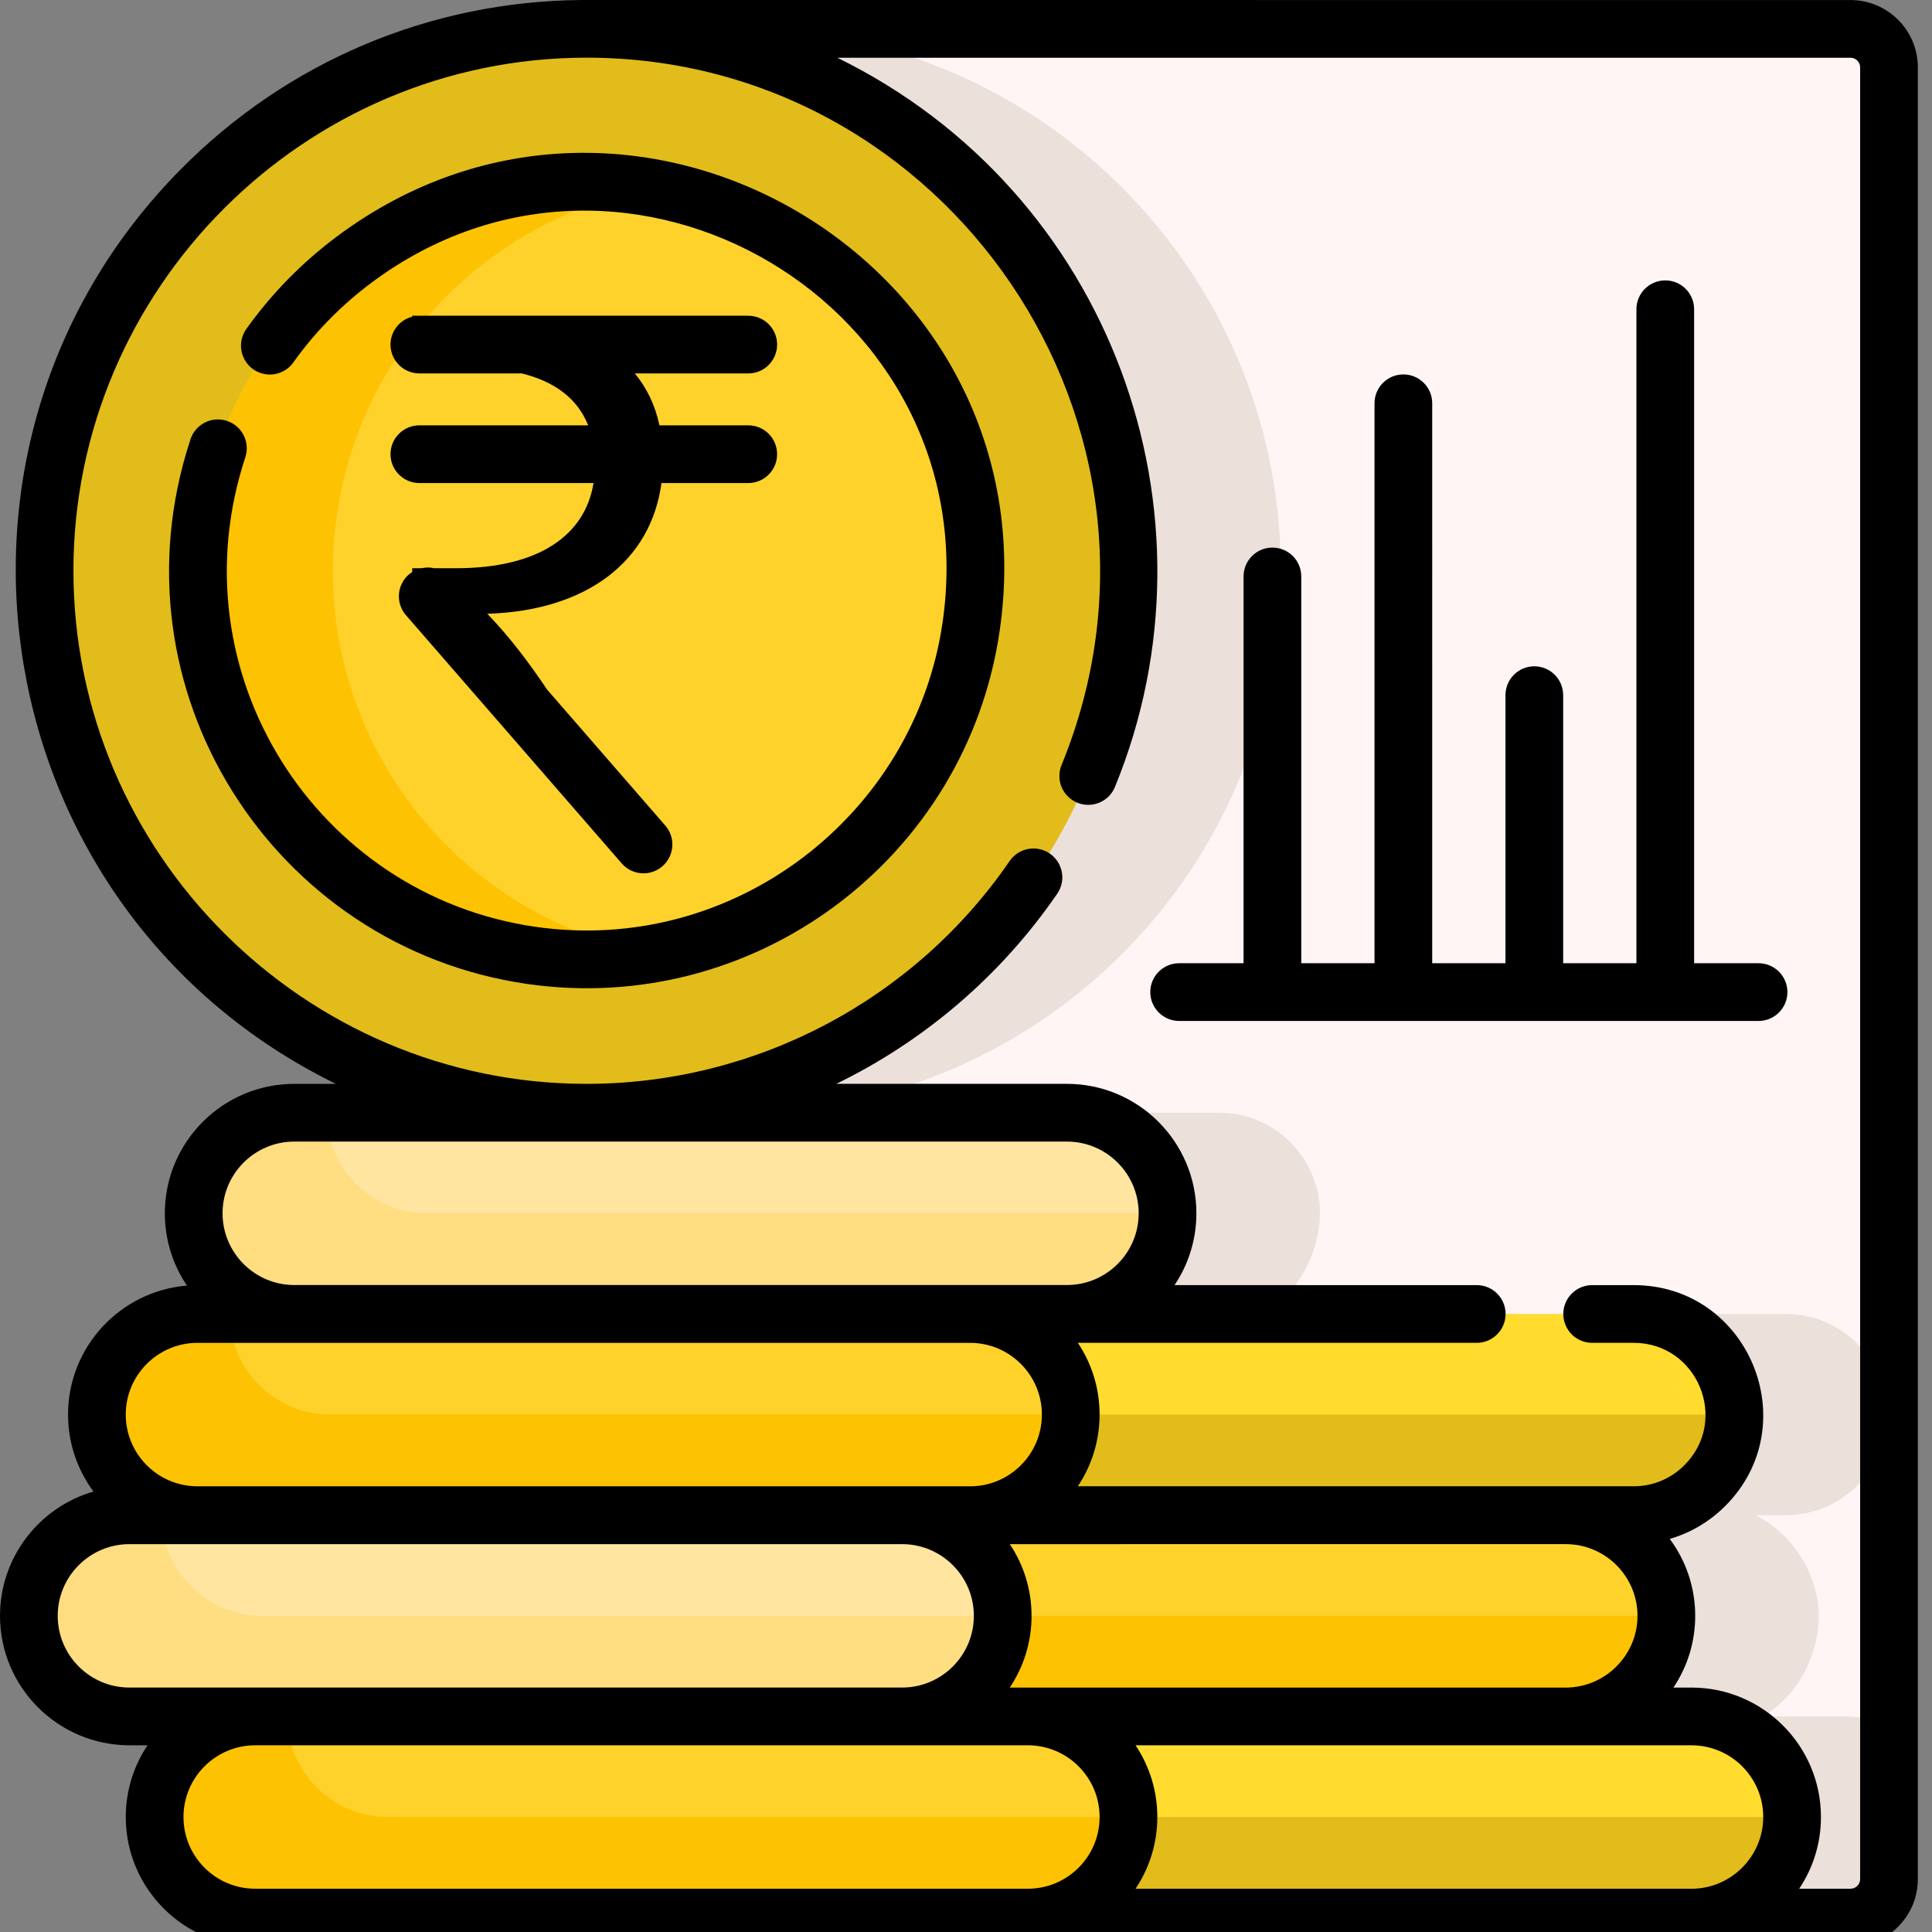 <?xml version="1.0" encoding="utf-8"?>
<!-- Generator: Adobe Illustrator 17.0.0, SVG Export Plug-In . SVG Version: 6.00 Build 0)  -->
<!DOCTYPE svg PUBLIC "-//W3C//DTD SVG 1.1//EN" "http://www.w3.org/Graphics/SVG/1.1/DTD/svg11.dtd">
<svg version="1.1" id="Layer_1" xmlns="http://www.w3.org/2000/svg" xmlns:xlink="http://www.w3.org/1999/xlink" x="0px" y="0px"
	 width="200.5px" height="200.5px" viewBox="0 0 200.5 200.5" enable-background="new 0 0 200.5 200.5" xml:space="preserve">
<rect x="0" y="0" width="200.5" height="200.5" fill="#808080" stroke="none"/>
<path fill="#FFF5F4" d="M196.036,6.994v188.019c0,1.825-1.227,3.366-2.899,3.837c-0.012,0.003-0.025,0.008-0.037,0.008
	c-0.777,0.222,6.516,0.148-131.285,0.148V3.001h130.228C194.247,3.001,196.036,4.788,196.036,6.994z"/>
<path fill="#EBE0DA" d="M196.036,179.247v15.766c0,1.825-1.227,3.366-2.899,3.837c-0.012,0.003-0.025,0.008-0.037,0.008
	c-0.566,0.096-1.145,0.148-1.74,0.148H61.815v-62.64h0.512l-0.512-0.012V4.981c4.505-1.234,9.233-1.917,14.112-1.98
	c0.08-0.005,0.16-0.005,0.239-0.005c0.479-0.005,0.959-0.005,1.435,0.005c30.407,0.479,55.04,25.136,55.319,55.72
	c0.288,31.057-24.661,56.47-55.723,56.752c-0.176,0-0.351,0.005-0.524,0.005h49.871c5.738,0,10.437,4.696,10.437,10.438
	c0,4.018-2.307,8.262-5.658,10.45h54.043c2.871,0,5.479,1.173,7.371,3.067c1.893,1.888,3.067,4.5,3.067,7.371
	c0,5.738-4.696,10.437-10.438,10.437h-3.182c3.793,1.889,6.561,6.161,6.561,10.45c0,4.241-2.344,8.501-5.883,10.438h8.498
	C193.037,178.129,194.626,178.533,196.036,179.247z"/>
<path fill="#FFDC2D" d="M175.543,199.004H95.355c-5.741,0-10.437-4.696-10.437-10.437s4.697-10.438,10.437-10.438h80.188
	c5.741,0,10.438,4.697,10.438,10.438S181.284,199.004,175.543,199.004z"/>
<path fill="#FED22B" d="M162.493,178.128H82.304c-5.741,0-10.438-4.697-10.438-10.438s4.697-10.438,10.438-10.438h80.188
	c5.741,0,10.437,4.697,10.437,10.438S168.234,178.128,162.493,178.128z"/>
<path fill="#FFDC2D" d="M169.553,157.239H89.364c-5.741,0-10.437-4.696-10.437-10.437s4.697-10.438,10.437-10.438h80.188
	c5.741,0,10.438,4.697,10.438,10.438S175.294,157.239,169.553,157.239z"/>
<path fill="#FDC202" d="M172.93,167.687v0.005c0,2.867-1.174,5.479-3.067,7.371s-4.5,3.067-7.371,3.067H82.303
	c-5.739,0-10.438-4.7-10.438-10.438c0-2.871,1.174-5.479,3.067-7.371s4.503-3.067,7.371-3.067h3.33
	c0.003,5.742,4.696,10.434,10.438,10.434h76.859V167.687z"/>
<path fill="#E2BC1A" d="M185.983,188.567c0,2.871-1.174,5.479-3.067,7.371s-4.5,3.067-7.371,3.067H95.356
	c-5.742,0-10.438-4.696-10.438-10.438c0-2.871,1.174-5.479,3.067-7.371c1.888-1.893,4.5-3.067,7.371-3.067h3.326
	c0,5.738,4.696,10.438,10.438,10.438H185.983z"/>
<path fill="#E2BC1A" d="M179.989,146.8v0.005c0,2.87-1.174,5.477-3.067,7.371c-1.893,1.893-4.5,3.065-7.371,3.065H89.366
	c-5.742,0-10.438-4.699-10.438-10.437c0-2.871,1.174-5.483,3.067-7.371c1.889-1.894,4.5-3.067,7.371-3.067h3.327
	c0.003,5.742,4.696,10.434,10.437,10.434L179.989,146.8L179.989,146.8z"/>
<path fill="#FED22B" d="M106.673,199.004H26.484c-5.741,0-10.438-4.696-10.438-10.437s4.697-10.438,10.438-10.438h80.188
	c5.741,0,10.437,4.697,10.437,10.438C117.111,194.308,112.414,199.004,106.673,199.004z"/>
<path fill="#FFE5A0" d="M93.621,178.128H13.433c-5.741,0-10.437-4.697-10.437-10.438s4.696-10.438,10.437-10.438h80.188
	c5.741,0,10.438,4.697,10.438,10.438S99.362,178.128,93.621,178.128z"/>
<path fill="#FED22B" d="M100.683,157.239H20.494c-5.741,0-10.438-4.696-10.438-10.437s4.697-10.438,10.438-10.438h80.188
	c5.741,0,10.437,4.697,10.437,10.438S106.423,157.239,100.683,157.239z"/>
<path fill="#FFE5A0" d="M110.728,136.352H30.539c-5.741,0-10.437-4.697-10.437-10.438s4.696-10.437,10.437-10.437h80.188
	c5.741,0,10.438,4.697,10.438,10.437C121.166,131.655,116.468,136.352,110.728,136.352z"/>
<path fill="#E2BC1A" d="M117.116,58.717c-0.287-31.062-25.698-56.011-56.76-55.724C29.294,3.278,4.346,28.69,4.631,59.751
	c0.285,31.062,25.698,56.011,56.76,55.724C92.451,115.191,117.401,89.779,117.116,58.717z"/>
<path fill="#FED22B" d="M94.201,36.542c5.699,8.359,8.035,18.48,6.579,28.499c-3.196,22-23.695,37.296-45.695,34.099
	c-11.144-1.62-21.174-7.888-27.52-17.198c-5.699-8.358-8.034-18.48-6.579-28.497c1.549-10.657,7.156-20.073,15.786-26.514
	s19.253-9.134,29.909-7.585C77.824,20.966,87.856,27.233,94.201,36.542z"/>
<path fill="#FDC202" d="M67.873,98.946c-4.121,0.735-8.425,0.828-12.79,0.193c-11.141-1.618-21.172-7.888-27.52-17.194
	c-5.699-8.362-8.034-18.48-6.578-28.499c1.55-10.659,7.156-20.073,15.786-26.514c8.632-6.442,19.253-9.133,29.912-7.587
	c0.384,0.055,0.763,0.116,1.142,0.183c-6.121,1.074-11.952,3.577-17.079,7.404c-8.629,6.44-14.235,15.855-15.784,26.514
	c-1.458,10.019,0.878,20.137,6.576,28.499C47.66,90.919,57.207,97.07,67.873,98.946z"/>
<path fill="#FFDD81" d="M104.059,167.687v0.005c0,2.867-1.174,5.479-3.067,7.371s-4.5,3.067-7.371,3.067h-80.19
	c-5.738,0-10.438-4.7-10.438-10.438c0-2.871,1.174-5.479,3.067-7.371s4.505-3.067,7.371-3.067h3.33
	c0.005,5.742,4.696,10.434,10.438,10.434h76.86V167.687z"/>
<path fill="#FFDD81" d="M121.164,125.916c0,2.867-1.173,5.479-3.065,7.371c-1.894,1.893-4.502,3.067-7.371,3.067h-80.19
	c-5.738,0-10.434-4.7-10.434-10.438c0-2.871,1.173-5.479,3.067-7.371c1.888-1.893,4.5-3.067,7.367-3.067h3.33
	c0,5.738,4.696,10.438,10.438,10.438H121.164z"/>
<path fill="#FDC202" d="M117.113,188.567c0,2.871-1.174,5.479-3.067,7.371s-4.5,3.067-7.371,3.067h-80.19
	c-5.742,0-10.438-4.696-10.438-10.438c0-2.871,1.174-5.479,3.067-7.371c1.889-1.893,4.5-3.067,7.371-3.067h3.326
	c0,5.738,4.696,10.438,10.438,10.438H117.113z"/>
<path fill="#FDC202" d="M111.118,146.8v0.005c0,2.87-1.173,5.477-3.065,7.371c-1.894,1.893-4.5,3.065-7.371,3.065H20.496
	c-5.742,0-10.438-4.699-10.438-10.437c0-2.871,1.173-5.483,3.067-7.371c1.888-1.894,4.5-3.067,7.371-3.067h3.326
	c0.003,5.742,4.696,10.434,10.438,10.434L111.118,146.8L111.118,146.8z"/>
<path d="M192.043,0.005C192.037,0.005,60.325,0,60.325,0C44.599,0.143,29.844,6.377,18.779,17.55
	C-9.715,46.322-1.56,94.654,34.856,112.481h-4.317c-7.407,0-13.433,6.026-13.433,13.433c0,2.777,0.848,5.36,2.296,7.504
	c-6.898,0.558-12.341,6.345-12.341,13.385c0,2.988,0.982,5.752,2.64,7.986C4.104,156.41,0,161.577,0,167.69
	c0,7.407,6.026,13.433,13.433,13.433h1.877c-1.426,2.133-2.258,4.693-2.258,7.445c0,7.407,6.026,13.433,13.433,13.433h165.558
	c3.853,0,6.988-3.135,6.988-6.988V6.994C199.03,3.139,195.896,0.005,192.043,0.005z M30.539,118.472h80.188
	c4.104,0,7.444,3.338,7.444,7.442s-3.34,7.444-7.444,7.444H30.539c-4.104,0-7.442-3.34-7.442-7.444S26.435,118.472,30.539,118.472z
	 M20.494,139.359c6.322,0,77.344,0.002,80.207,0.002c4.095,0.009,7.424,3.344,7.424,7.441c0,4.106-3.338,7.444-7.442,7.444H20.494
	c-4.104,0-7.444-3.338-7.444-7.444C13.05,142.697,16.39,139.359,20.494,139.359z M162.493,160.247c4.104,0,7.444,3.34,7.444,7.444
	c0,4.089-3.354,7.444-7.444,7.444h-57.699c1.426-2.133,2.259-4.693,2.259-7.445c0-2.751-0.832-5.309-2.256-7.442L162.493,160.247
	L162.493,160.247z M5.99,167.69c0-4.104,3.338-7.442,7.442-7.442h80.212c4.093,0.014,7.421,3.346,7.421,7.442
	c0,4.104-3.34,7.442-7.444,7.442H13.433C9.329,175.132,5.99,171.794,5.99,167.69z M19.041,188.567c0-4.104,3.34-7.444,7.444-7.444
	h80.188c4.104,0,7.442,3.34,7.442,7.444s-3.338,7.442-7.442,7.442H26.484C22.38,196.01,19.041,192.671,19.041,188.567z
	 M117.848,196.01c3.011-4.505,3.011-10.378,0-14.886h57.696c4.104,0,7.442,3.34,7.442,7.444c0,4.09-3.354,7.442-7.442,7.442H117.848
	z M193.041,195.012c0,0.55-0.448,0.997-0.999,0.997h-5.326c1.469-2.188,2.259-4.757,2.259-7.442c0-7.407-6.026-13.433-13.433-13.433
	h-1.877c1.47-2.19,2.261-4.759,2.261-7.444c0-2.988-0.983-5.752-2.64-7.985c2.15-0.624,4.123-1.782,5.756-3.414
	c8.433-8.436,2.446-22.923-9.49-22.923h-4.32c-1.655,0-2.994,1.341-2.994,2.996c0,1.654,1.339,2.994,2.994,2.994h4.32
	c6.602,0,9.94,8.011,5.254,12.697c-1.412,1.412-3.278,2.188-5.254,2.188c0,0-56.145,0-57.697,0c1.426-2.131,2.258-4.693,2.258-7.444
	s-0.832-5.311-2.256-7.442h41.396c1.654,0,2.994-1.341,2.994-2.994c0-1.655-1.341-2.996-2.994-2.996h-31.359
	c1.43-2.134,2.265-4.699,2.265-7.456c0-7.407-6.026-13.431-13.433-13.431H86.791c9.091-4.429,17.039-11.167,22.928-19.734
	c0.937-1.364,0.592-3.227-0.772-4.164s-3.227-0.592-4.164,0.771c-9.894,14.397-26.306,23.128-43.926,23.128
	c-29.231,0-53.237-23.912-53.237-53.259c0-29.232,23.914-53.237,53.259-53.237c37.445,0,63.677,38.276,49.286,73.412
	c-0.627,1.53,0.106,3.28,1.637,3.907c1.532,0.627,3.28-0.106,3.907-1.637c11.622-28.377-0.388-61.747-28.812-75.674h105.146
	c0.552,0,0.999,0.448,0.999,0.999v188.019h-0.001V195.012z"/>
<path d="M182.5,99.963h-6.687v-67.87c0-1.654-1.339-2.994-2.994-2.994c-1.654,0-2.994,1.341-2.994,2.994v67.87h-7.602V72.144
	c0-1.654-1.339-2.996-2.994-2.996c-1.654,0-2.994,1.342-2.994,2.996v27.819h-7.602V41.851c0-1.654-1.339-2.994-2.994-2.994
	c-1.654,0-2.994,1.341-2.994,2.994v58.112h-7.602V59.821c0-1.654-1.341-2.994-2.994-2.994c-1.655,0-2.994,1.341-2.994,2.994v40.142
	h-6.685c-1.655,0-2.996,1.341-2.996,2.994c0,1.655,1.341,2.996,2.996,2.996h60.13c1.655,0,2.994-1.341,2.994-2.996
	C185.494,101.304,184.154,99.963,182.5,99.963z"/>
<path d="M34.981,24.53c-3.643,2.719-6.81,5.952-9.416,9.609c-0.959,1.347-0.644,3.216,0.703,4.176
	c1.347,0.959,3.216,0.644,4.176-0.703c2.242-3.149,4.975-5.936,8.119-8.282c26.518-19.788,64.031,2.407,59.254,35.28
	c-2.9,19.953-21.667,34.565-42.301,31.566C32.84,92.881,18.07,69.852,25.458,47.462c0.519-1.572-0.334-3.264-1.905-3.783
	s-3.264,0.334-3.782,1.905c-8.583,26.005,8.612,52.701,34.882,56.52c23.684,3.441,45.664-13.055,49.09-36.631
	C109.287,27.363,65.774,1.552,34.981,24.53z"/>
<path d="M77.654,44.14h-6.687h-2.53c-0.463-2.162-1.36-3.937-2.557-5.387h11.774c1.655,0,2.994-1.341,2.994-2.996
	c0-1.64-1.32-2.969-2.956-2.99v-0.004h-0.038h-6.687H50.208h-6.685h-0.744v0.104c-1.293,0.332-2.252,1.495-2.252,2.89
	c0,1.655,1.341,2.996,2.996,2.996h10.632c3.471,0.86,5.799,2.656,6.883,5.387h-10.83h-6.685c-1.655,0-2.996,1.341-2.996,2.994
	c0,1.655,1.341,2.996,2.996,2.996h18.071c-0.857,5.37-5.626,8.839-14.255,8.839h-2.275c-0.434-0.1-0.885-0.097-1.322,0h-0.963v0.401
	c-0.12,0.077-0.241,0.152-0.352,0.249c-1.249,1.086-1.381,2.978-0.296,4.227l22.391,25.758c1.086,1.249,2.976,1.38,4.225,0.294
	c1.247-1.084,1.38-2.976,0.295-4.224l-4.387-5.047l-7.864-9.046c-1.85-2.744-3.795-5.366-6.22-7.884
	c10.352-0.323,16.982-5.466,18.075-13.566h9.006c1.655,0,2.994-1.341,2.994-2.996C80.648,45.481,79.307,44.14,77.654,44.14z"/>
</svg>
